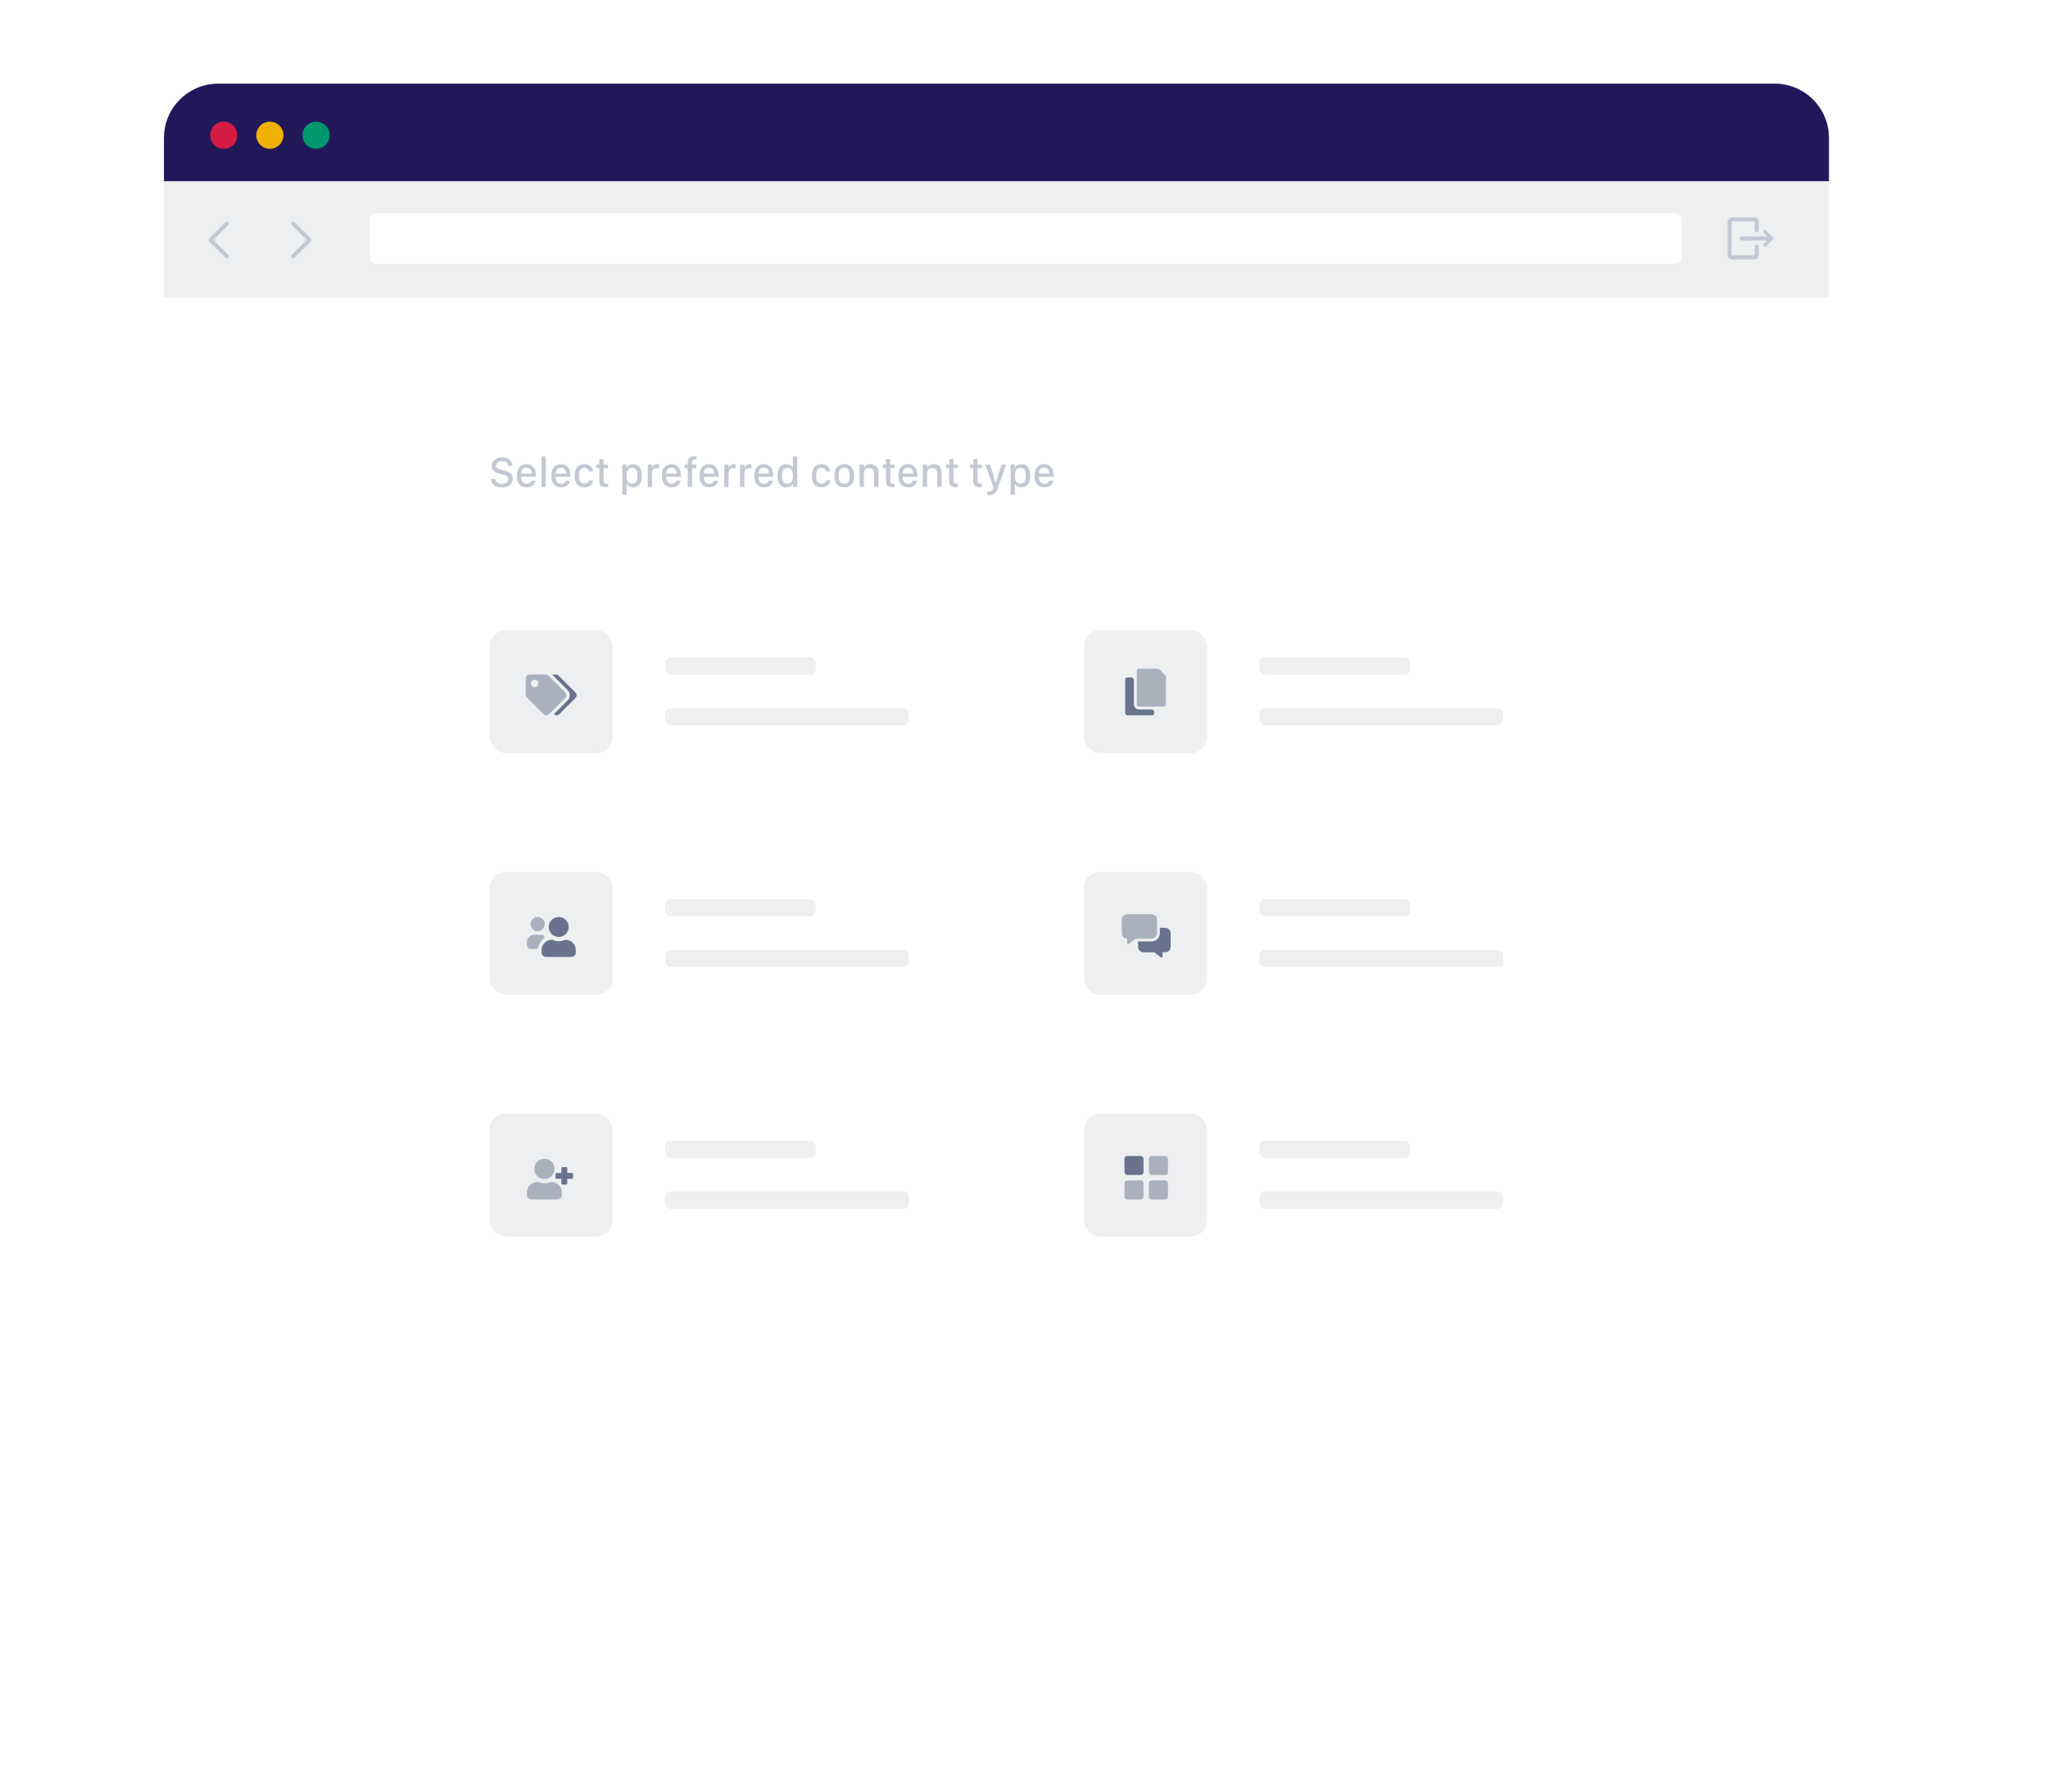 <svg width="100%" height="100%" viewBox="0 0 754 660" fill="none" xmlns="http://www.w3.org/2000/svg">
<g filter="url(#filter0_d)">
<path d="M60.36 50.796C60.36 39.751 69.314 30.796 80.36 30.796H653.36C664.405 30.796 673.36 39.751 673.36 50.796V529.796C673.36 540.842 664.405 549.796 653.36 549.796H80.36C69.314 549.796 60.36 540.842 60.36 529.796V50.796Z" fill="white"/>
</g>
<path d="M60.36 50.796C60.36 39.751 69.314 30.796 80.36 30.796H653.36C664.405 30.796 673.36 39.751 673.36 50.796V66.796H60.36V50.796Z" fill="#21185A"/>
<circle cx="82.36" cy="49.796" r="5" fill="#D41B44"/>
<circle cx="99.36" cy="49.796" r="5" fill="#F0B103"/>
<circle cx="116.36" cy="49.796" r="5" fill="#00976E"/>
<path d="M180.75 176.387C180.789 177.808 181.781 179.535 184.688 179.535C187.024 179.535 188.75 178.387 188.75 176.293C188.75 174.519 187.563 173.762 185.946 173.355L184.164 172.902C183.156 172.66 182.672 172.137 182.672 171.418C182.672 170.363 183.555 169.762 184.821 169.762C186.242 169.762 186.977 170.535 187.063 171.488H188.617C188.578 169.465 186.813 168.41 184.844 168.41C182.836 168.41 181.055 169.512 181.055 171.535C181.055 173.238 182.289 174.051 183.617 174.379L185.414 174.832C186.578 175.121 187.125 175.582 187.125 176.426C187.125 177.496 186.25 178.168 184.828 178.168C183.266 178.168 182.43 177.355 182.336 176.387H180.75ZM193.926 179.457C196.152 179.457 197.035 178.066 197.191 176.996H195.621C195.496 177.582 195.012 178.152 193.918 178.152C192.527 178.152 191.91 177.027 191.91 175.801V175.566H197.293V174.848C197.293 172.551 196.121 170.941 193.824 170.941C191.559 170.941 190.34 172.551 190.34 174.863V175.59C190.34 177.894 191.559 179.457 193.926 179.457ZM191.91 174.41V174.387C191.91 173.137 192.629 172.215 193.824 172.215C195.027 172.215 195.738 173.129 195.738 174.387V174.41H191.91ZM199.359 179.316H200.93V168.09H199.359V179.316ZM206.621 179.457C208.847 179.457 209.73 178.066 209.886 176.996H208.316C208.191 177.582 207.707 178.152 206.613 178.152C205.222 178.152 204.605 177.027 204.605 175.801V175.566H209.988V174.848C209.988 172.551 208.816 170.941 206.519 170.941C204.254 170.941 203.035 172.551 203.035 174.863V175.59C203.035 177.894 204.254 179.457 206.621 179.457ZM204.605 174.41V174.387C204.605 173.137 205.324 172.215 206.519 172.215C207.722 172.215 208.433 173.129 208.433 174.387V174.41H204.605ZM211.601 175.621C211.601 177.887 212.851 179.457 215.101 179.457C217.093 179.457 218.328 178.277 218.375 176.918H216.867C216.726 177.543 216.211 178.09 215.132 178.09C213.89 178.09 213.179 177.043 213.179 175.629V174.777C213.179 173.379 213.789 172.254 215.132 172.254C216.179 172.254 216.742 172.996 216.812 173.59H218.32C218.304 172.223 217.164 170.941 215.101 170.941C212.851 170.941 211.601 172.566 211.601 174.738V175.621ZM220.675 171.113H219.527V172.387H220.66V177.004C220.66 178.644 221.152 179.379 223.128 179.379C223.456 179.379 223.761 179.348 223.894 179.324V178.098C223.792 178.105 223.667 178.113 223.519 178.113C222.558 178.113 222.23 177.863 222.23 176.926V172.387H223.847V171.113H222.23V169.051H220.675V171.113ZM233.105 179.441C235.019 179.441 236.276 178.09 236.276 175.738V174.668C236.276 172.308 235.003 170.957 233.151 170.957C231.839 170.957 231.003 171.496 230.675 172.238H230.62V171.074H229.097V182.144H230.675V178.191H230.73C231.081 178.863 231.816 179.441 233.105 179.441ZM232.714 178.113C231.417 178.113 230.675 176.996 230.675 175.637V174.707C230.675 173.262 231.433 172.269 232.683 172.269C233.925 172.269 234.683 173.168 234.683 174.824V175.566C234.683 177.269 233.87 178.113 232.714 178.113ZM238.46 179.316H240.054V174.316C240.054 173.207 240.515 172.363 241.929 172.363C242.202 172.363 242.491 172.379 242.632 172.41V170.996C242.476 170.973 242.288 170.957 242.085 170.957C240.726 170.957 240.311 171.598 240.085 172.098H240.03V171.082H238.46V179.316ZM247.3 179.457C249.526 179.457 250.409 178.066 250.565 176.996H248.995C248.87 177.582 248.386 178.152 247.292 178.152C245.901 178.152 245.284 177.027 245.284 175.801V175.566H250.667V174.848C250.667 172.551 249.495 170.941 247.198 170.941C244.932 170.941 243.714 172.551 243.714 174.863V175.59C243.714 177.894 244.932 179.457 247.3 179.457ZM245.284 174.41V174.387C245.284 173.137 246.003 172.215 247.198 172.215C248.401 172.215 249.112 173.129 249.112 174.387V174.41H245.284ZM253.21 179.316H254.788V172.387H256.366V171.113H254.764V170.418C254.764 169.496 255.186 169.223 256.038 169.223C256.272 169.223 256.374 169.238 256.491 169.246V168.027C256.342 168.012 256.131 167.98 255.788 167.98C254.022 167.98 253.21 168.691 253.21 170.293V171.113H252.03V172.387H253.21V179.316ZM261.151 179.457C263.377 179.457 264.26 178.066 264.416 176.996H262.846C262.721 177.582 262.237 178.152 261.143 178.152C259.752 178.152 259.135 177.027 259.135 175.801V175.566H264.518V174.848C264.518 172.551 263.346 170.941 261.049 170.941C258.784 170.941 257.565 172.551 257.565 174.863V175.59C257.565 177.894 258.784 179.457 261.151 179.457ZM259.135 174.41V174.387C259.135 173.137 259.854 172.215 261.049 172.215C262.252 172.215 262.963 173.129 262.963 174.387V174.41H259.135ZM266.647 179.316H268.241V174.316C268.241 173.207 268.701 172.363 270.116 172.363C270.389 172.363 270.678 172.379 270.819 172.41V170.996C270.662 170.973 270.475 170.957 270.272 170.957C268.912 170.957 268.498 171.598 268.272 172.098H268.217V171.082H266.647V179.316ZM272.463 179.316H274.057V174.316C274.057 173.207 274.518 172.363 275.932 172.363C276.205 172.363 276.494 172.379 276.635 172.41V170.996C276.479 170.973 276.291 170.957 276.088 170.957C274.729 170.957 274.315 171.598 274.088 172.098H274.033V171.082H272.463V179.316ZM281.303 179.457C283.529 179.457 284.412 178.066 284.568 176.996H282.998C282.873 177.582 282.389 178.152 281.295 178.152C279.904 178.152 279.287 177.027 279.287 175.801V175.566H284.67V174.848C284.67 172.551 283.498 170.941 281.201 170.941C278.936 170.941 277.717 172.551 277.717 174.863V175.59C277.717 177.894 278.936 179.457 281.303 179.457ZM279.287 174.41V174.387C279.287 173.137 280.006 172.215 281.201 172.215C282.404 172.215 283.115 173.129 283.115 174.387V174.41H279.287ZM289.486 170.949C287.4 170.949 286.291 172.504 286.291 174.699V175.691C286.291 177.926 287.408 179.433 289.486 179.433C290.822 179.433 291.713 178.769 291.916 178.066H291.971V179.316H293.494V168.09H291.916V172.238H291.869C291.596 171.527 290.775 170.949 289.486 170.949ZM289.877 172.277C291.158 172.277 291.916 173.269 291.916 174.855V175.496C291.916 177.168 291.166 178.121 289.908 178.121C288.541 178.121 287.892 177.058 287.892 175.48V174.902C287.892 173.355 288.525 172.277 289.877 172.277ZM298.916 175.621C298.916 177.887 300.166 179.457 302.416 179.457C304.408 179.457 305.642 178.277 305.689 176.918H304.181C304.041 177.543 303.525 178.09 302.447 178.09C301.205 178.09 300.494 177.043 300.494 175.629V174.777C300.494 173.379 301.103 172.254 302.447 172.254C303.494 172.254 304.056 172.996 304.126 173.59H305.634C305.619 172.223 304.478 170.941 302.416 170.941C300.166 170.941 298.916 172.566 298.916 174.738V175.621ZM310.818 170.941C308.372 170.941 307.201 172.637 307.201 174.879V175.504C307.201 177.879 308.372 179.457 310.818 179.457C313.263 179.457 314.427 177.855 314.427 175.504V174.871C314.427 172.566 313.263 170.941 310.818 170.941ZM310.818 172.238C312.372 172.238 312.833 173.535 312.833 174.973V175.418C312.833 176.871 312.38 178.144 310.818 178.144C309.255 178.144 308.779 176.871 308.779 175.418V174.973C308.779 173.535 309.263 172.238 310.818 172.238ZM316.478 179.316H318.048V174.449C318.048 173.066 318.751 172.34 319.946 172.34C321.134 172.34 321.798 172.98 321.798 174.394V179.316H323.384V173.855C323.384 171.957 322.095 170.949 320.454 170.949C319.212 170.949 318.384 171.566 318.087 172.199H318.032V171.082H316.478V179.316ZM326.2 171.113H325.052V172.387H326.185V177.004C326.185 178.644 326.677 179.379 328.653 179.379C328.981 179.379 329.286 179.348 329.419 179.324V178.098C329.317 178.105 329.192 178.113 329.044 178.113C328.083 178.113 327.755 177.863 327.755 176.926V172.387H329.372V171.113H327.755V169.051H326.2V171.113ZM334.376 179.457C336.602 179.457 337.485 178.066 337.641 176.996H336.071C335.946 177.582 335.462 178.152 334.368 178.152C332.977 178.152 332.36 177.027 332.36 175.801V175.566H337.743V174.848C337.743 172.551 336.571 170.941 334.274 170.941C332.009 170.941 330.79 172.551 330.79 174.863V175.59C330.79 177.894 332.009 179.457 334.376 179.457ZM332.36 174.41V174.387C332.36 173.137 333.079 172.215 334.274 172.215C335.477 172.215 336.188 173.129 336.188 174.387V174.41H332.36ZM339.755 179.316H341.325V174.449C341.325 173.066 342.028 172.34 343.223 172.34C344.411 172.34 345.075 172.98 345.075 174.394V179.316H346.661V173.855C346.661 171.957 345.372 170.949 343.731 170.949C342.489 170.949 341.661 171.566 341.364 172.199H341.309V171.082H339.755V179.316ZM349.477 171.113H348.329V172.387H349.461V177.004C349.461 178.644 349.954 179.379 351.93 179.379C352.258 179.379 352.563 179.348 352.696 179.324V178.098C352.594 178.105 352.469 178.113 352.321 178.113C351.36 178.113 351.032 177.863 351.032 176.926V172.387H352.649V171.113H351.032V169.051H349.477V171.113ZM358.328 171.113H357.18V172.387H358.313V177.004C358.313 178.644 358.805 179.379 360.781 179.379C361.11 179.379 361.414 179.348 361.547 179.324V178.098C361.446 178.105 361.321 178.113 361.172 178.113C360.211 178.113 359.883 177.863 359.883 176.926V172.387H361.5V171.113H359.883V169.051H358.328V171.113ZM370.402 171.082H368.723L366.645 177.832H366.574L364.512 171.082H362.762L365.738 179.402L365.629 179.793C365.434 180.59 365.043 181.043 364.051 181.043C363.856 181.043 363.551 181.027 363.426 181.004V182.23C363.629 182.262 364.012 182.301 364.356 182.301C366.199 182.301 366.84 181.144 367.332 179.84L367.543 179.269C367.551 179.238 370.402 171.082 370.402 171.082ZM376.086 179.441C378 179.441 379.258 178.09 379.258 175.738V174.668C379.258 172.308 377.984 170.957 376.133 170.957C374.82 170.957 373.984 171.496 373.656 172.238H373.601V171.074H372.078V182.144H373.656V178.191H373.711C374.062 178.863 374.797 179.441 376.086 179.441ZM375.695 178.113C374.398 178.113 373.656 176.996 373.656 175.637V174.707C373.656 173.262 374.414 172.269 375.664 172.269C376.906 172.269 377.664 173.168 377.664 174.824V175.566C377.664 177.269 376.851 178.113 375.695 178.113ZM384.511 179.457C386.738 179.457 387.621 178.066 387.777 176.996H386.207C386.082 177.582 385.597 178.152 384.504 178.152C383.113 178.152 382.496 177.027 382.496 175.801V175.566H387.879V174.848C387.879 172.551 386.707 170.941 384.41 170.941C382.144 170.941 380.926 172.551 380.926 174.863V175.59C380.926 177.894 382.144 179.457 384.511 179.457ZM382.496 174.41V174.387C382.496 173.137 383.215 172.215 384.41 172.215C385.613 172.215 386.324 173.129 386.324 174.387V174.41H382.496Z" fill="#C3C8D2"/>
<rect x="60.36" y="66.796" width="613" height="42.872" fill="#EEEFF1"/>
<path d="M107.961 94.355L113.961 88.355L107.961 82.355" stroke="#C3C8D2" stroke-width="1.5" stroke-linecap="round" stroke-linejoin="round"/>
<path d="M83.496 94.355L77.496 88.355L83.496 82.355" stroke="#C3C8D2" stroke-width="1.5" stroke-linecap="round" stroke-linejoin="round"/>
<path d="M641.26 87.793H651.76" stroke="#C3C8D2" stroke-width="1.5" stroke-linecap="round" stroke-linejoin="round"/>
<path d="M649.76 90.293L652.26 87.793L649.76 85.293" stroke="#C3C8D2" stroke-width="1.2" stroke-linecap="round" stroke-linejoin="round"/>
<path d="M646.76 90.79V93.79C646.772 94.043 646.683 94.29 646.512 94.478C646.342 94.665 646.104 94.777 645.851 94.79H637.669C637.416 94.777 637.179 94.665 637.008 94.477C636.838 94.29 636.749 94.043 636.76 93.79V81.79C636.749 81.537 636.838 81.29 637.008 81.102C637.179 80.915 637.416 80.802 637.669 80.79H645.851C646.104 80.802 646.342 80.915 646.512 81.102C646.683 81.29 646.772 81.537 646.76 81.79V84.79" stroke="#C3C8D2" stroke-width="1.5" stroke-linecap="round" stroke-linejoin="round"/>
<rect x="136.123" y="78.475" width="482.885" height="18.63" rx="2" fill="white"/>
<rect x="180.281" y="232.047" width="45.281" height="45.281" rx="6" fill="#EEEFF1"/>
<path opacity="0.5" d="M208.135 255.024L201.928 248.817C201.664 248.553 201.306 248.405 200.933 248.405H194.953C194.58 248.405 194.223 248.553 193.959 248.817C193.695 249.081 193.547 249.438 193.547 249.811V255.791C193.547 256.164 193.695 256.522 193.959 256.786L200.166 262.993C200.43 263.257 200.788 263.405 201.161 263.405C201.534 263.405 201.891 263.257 202.155 262.993L208.135 257.013C208.399 256.749 208.547 256.392 208.547 256.019C208.547 255.646 208.399 255.288 208.135 255.024ZM196.828 253.092C196.55 253.092 196.278 253.01 196.047 252.855C195.816 252.701 195.636 252.481 195.529 252.224C195.423 251.967 195.395 251.685 195.449 251.412C195.503 251.139 195.637 250.888 195.834 250.692C196.031 250.495 196.281 250.361 196.554 250.307C196.827 250.253 197.11 250.281 197.367 250.387C197.623 250.493 197.843 250.674 197.998 250.905C198.152 251.136 198.235 251.408 198.235 251.686C198.235 252.059 198.086 252.417 197.823 252.681C197.559 252.944 197.201 253.092 196.828 253.092Z" fill="#69738D"/>
<path d="M211.885 257.013L205.905 262.993C205.641 263.257 205.283 263.405 204.911 263.405C204.538 263.405 204.18 263.257 203.916 262.993L203.906 262.983L209.005 257.883C209.25 257.638 209.444 257.348 209.577 257.028C209.709 256.708 209.777 256.365 209.777 256.019C209.777 255.672 209.709 255.329 209.577 255.01C209.444 254.69 209.25 254.399 209.005 254.154L203.256 248.405H204.683C205.056 248.405 205.414 248.553 205.678 248.817L211.885 255.024C212.149 255.288 212.297 255.646 212.297 256.019C212.297 256.392 212.149 256.749 211.885 257.013Z" fill="#69738D"/>
<rect x="244.873" y="242.077" width="55.432" height="6.328" rx="2" fill="#EEEFF1"/>
<rect x="244.873" y="260.766" width="89.738" height="6.328" rx="2" fill="#EEEFF1"/>
<rect x="180.281" y="321.059" width="45.281" height="45.281" rx="6" fill="#EEEFF1"/>
<path opacity="0.5" d="M197.939 342.926C199.39 342.926 200.566 341.751 200.566 340.3C200.566 338.848 199.39 337.673 197.939 337.673C196.488 337.673 195.313 338.848 195.313 340.3C195.313 341.751 196.488 342.926 197.939 342.926ZM196.626 344.239C195.175 344.239 194 345.414 194 346.865V348.178C194 348.904 194.588 349.492 195.313 349.492H197.142C197.644 349.492 198.059 349.117 198.196 348.635C198.513 347.522 199.143 346.528 200.007 345.768C200.509 345.326 200.602 344.511 199.957 344.333C199.73 344.27 199.493 344.238 199.253 344.239H196.626Z" fill="#69738D"/>
<path d="M208.218 346.077H208.177C208.025 346.077 207.875 346.114 207.736 346.174C207.093 346.453 206.398 346.6 205.697 346.603C204.969 346.603 204.285 346.443 203.655 346.171C203.517 346.112 203.371 346.077 203.221 346.077H203.176C201.088 346.077 199.394 347.771 199.394 349.859V350.805C199.394 351.675 200.1 352.38 200.969 352.38H210.424C211.294 352.38 212 351.675 212 350.805V349.859C212 347.771 210.306 346.077 208.218 346.077ZM205.697 345.027C207.729 345.027 209.374 343.382 209.374 341.35C209.374 339.318 207.726 337.673 205.697 337.673C203.668 337.673 202.02 339.318 202.02 341.35C202.02 343.379 203.665 345.027 205.694 345.027C205.694 345.027 205.694 345.027 205.697 345.027Z" fill="#69738D"/>
<rect x="244.873" y="331.089" width="55.432" height="6.328" rx="2" fill="#EEEFF1"/>
<rect x="244.873" y="349.778" width="89.738" height="6.328" rx="2" fill="#EEEFF1"/>
<rect x="180.281" y="410.071" width="45.281" height="45.281" rx="6" fill="#EEEFF1"/>
<path opacity="0.5" d="M203 435.245H202.953C202.801 435.245 202.652 435.281 202.512 435.342C201.856 435.627 201.145 435.777 200.429 435.78C199.685 435.78 198.985 435.617 198.342 435.339C198.204 435.28 198.058 435.245 197.908 435.245H197.857C195.728 435.245 194 436.972 194 439.102V440.066C194 440.953 194.72 441.673 195.607 441.673H205.25C206.137 441.673 206.857 440.953 206.857 440.066V439.102C206.857 436.972 205.129 435.245 203 435.245ZM200.429 434.173C202.501 434.173 204.179 432.496 204.179 430.423C204.179 428.351 202.501 426.673 200.429 426.673C198.356 426.673 196.679 428.351 196.679 430.423C196.679 432.493 198.356 434.173 200.425 434.173H200.429Z" fill="#69738D"/>
<path d="M210.704 431.93H208.829V430.055C208.829 429.908 208.709 429.787 208.561 429.787H206.954C206.807 429.787 206.686 429.908 206.686 430.055V431.93H204.811C204.664 431.93 204.544 432.051 204.544 432.198V433.805C204.544 433.952 204.664 434.073 204.811 434.073H206.686V435.948C206.686 436.095 206.807 436.216 206.954 436.216H208.561C208.709 436.216 208.829 436.095 208.829 435.948V434.073H210.704C210.852 434.073 210.972 433.952 210.972 433.805V432.198C210.972 432.051 210.852 431.93 210.704 431.93Z" fill="#69738D"/>
<rect x="244.873" y="420.101" width="55.432" height="6.328" rx="2" fill="#EEEFF1"/>
<rect x="244.873" y="438.79" width="89.738" height="6.328" rx="2" fill="#EEEFF1"/>
<rect x="399.109" y="232.047" width="45.281" height="45.281" rx="6" fill="#EEEFF1"/>
<path opacity="0.5" d="M429.015 248.706L426.805 246.496C426.655 246.346 426.451 246.262 426.236 246.262H426.035H419.339C418.894 246.262 418.535 246.62 418.535 247.066V259.387C418.535 259.832 418.894 260.191 419.339 260.191H428.446C428.891 260.191 429.25 259.832 429.25 259.387V249.476V249.272C429.25 249.061 429.166 248.857 429.015 248.706Z" fill="#69738D"/>
<path d="M417.464 259.387V250.476C417.464 249.924 417.016 249.476 416.464 249.476H415.053C414.608 249.476 414.25 249.835 414.25 250.28V262.601C414.25 263.047 414.608 263.405 415.053 263.405H424.16C424.606 263.405 424.964 263.047 424.964 262.601V262.262C424.964 261.71 424.516 261.262 423.964 261.262H419.339C418.304 261.262 417.464 260.422 417.464 259.387Z" fill="#69738D"/>
<rect x="463.7" y="242.077" width="55.432" height="6.328" rx="2" fill="#EEEFF1"/>
<rect x="463.7" y="260.766" width="89.738" height="6.328" rx="2" fill="#EEEFF1"/>
<rect x="399.109" y="321.059" width="45.281" height="45.281" rx="6" fill="#EEEFF1"/>
<path opacity="0.5" d="M424 345.67H418.072L415.484 347.611C415.439 347.644 415.386 347.665 415.33 347.67C415.273 347.675 415.217 347.664 415.167 347.639C415.117 347.613 415.074 347.574 415.045 347.526C415.015 347.478 415 347.423 415 347.367V345.673C414.47 345.673 413.961 345.462 413.586 345.087C413.211 344.712 413 344.203 413 343.673V338.673C413 338.143 413.211 337.635 413.586 337.26C413.961 336.885 414.47 336.674 415 336.673H424C424.53 336.674 425.039 336.885 425.414 337.26C425.789 337.635 426 338.143 426 338.673V343.673C426 343.936 425.948 344.196 425.848 344.438C425.747 344.681 425.6 344.901 425.414 345.086C425.228 345.272 425.008 345.419 424.765 345.519C424.522 345.619 424.262 345.67 424 345.67Z" fill="#69738D"/>
<path d="M431 343.673V348.673C431 349.204 430.789 349.712 430.414 350.087C430.039 350.462 429.53 350.673 429 350.673H428V352.37C428 352.426 427.985 352.482 427.955 352.53C427.926 352.578 427.883 352.616 427.833 352.642C427.783 352.667 427.727 352.678 427.67 352.673C427.614 352.668 427.561 352.648 427.516 352.614L424.928 350.673H421C420.47 350.673 419.961 350.462 419.586 350.087C419.211 349.712 419 349.204 419 348.673V346.673H424C424.795 346.672 425.558 346.356 426.12 345.793C426.682 345.231 426.999 344.468 427 343.673V341.673H429C429.53 341.674 430.039 341.885 430.414 342.26C430.789 342.635 431 343.143 431 343.673Z" fill="#69738D"/>
<rect x="463.7" y="331.089" width="55.432" height="6.328" rx="2" fill="#EEEFF1"/>
<rect x="463.7" y="349.778" width="89.738" height="6.328" rx="2" fill="#EEEFF1"/>
<rect x="399.109" y="410.071" width="45.281" height="45.281" rx="6" fill="#EEEFF1"/>
<rect x="414" y="425.673" width="7" height="7" rx="1" fill="#69738D"/>
<rect opacity="0.5" x="414" y="434.673" width="7" height="7" rx="1" fill="#69738D"/>
<rect opacity="0.5" x="423" y="425.673" width="7" height="7" rx="1" fill="#69738D"/>
<rect opacity="0.5" x="423" y="434.673" width="7" height="7" rx="1" fill="#69738D"/>
<rect x="463.7" y="420.101" width="55.432" height="6.328" rx="2" fill="#EEEFF1"/>
<rect x="463.7" y="438.79" width="89.738" height="6.328" rx="2" fill="#EEEFF1"/>
<defs>
<filter id="filter0_d" x="0.36" y="0.796" width="753" height="659" filterUnits="userSpaceOnUse" color-interpolation-filters="sRGB">
<feFlood flood-opacity="0" result="BackgroundImageFix"/>
<feColorMatrix in="SourceAlpha" type="matrix" values="0 0 0 0 0 0 0 0 0 0 0 0 0 0 0 0 0 0 127 0"/>
<feOffset dx="10" dy="40"/>
<feGaussianBlur stdDeviation="35"/>
<feColorMatrix type="matrix" values="0 0 0 0 0.412 0 0 0 0 0.395 0 0 0 0 0.521 0 0 0 0.1 0"/>
<feBlend mode="normal" in2="BackgroundImageFix" result="effect1_dropShadow"/>
<feBlend mode="normal" in="SourceGraphic" in2="effect1_dropShadow" result="shape"/>
</filter>
</defs>
</svg>
